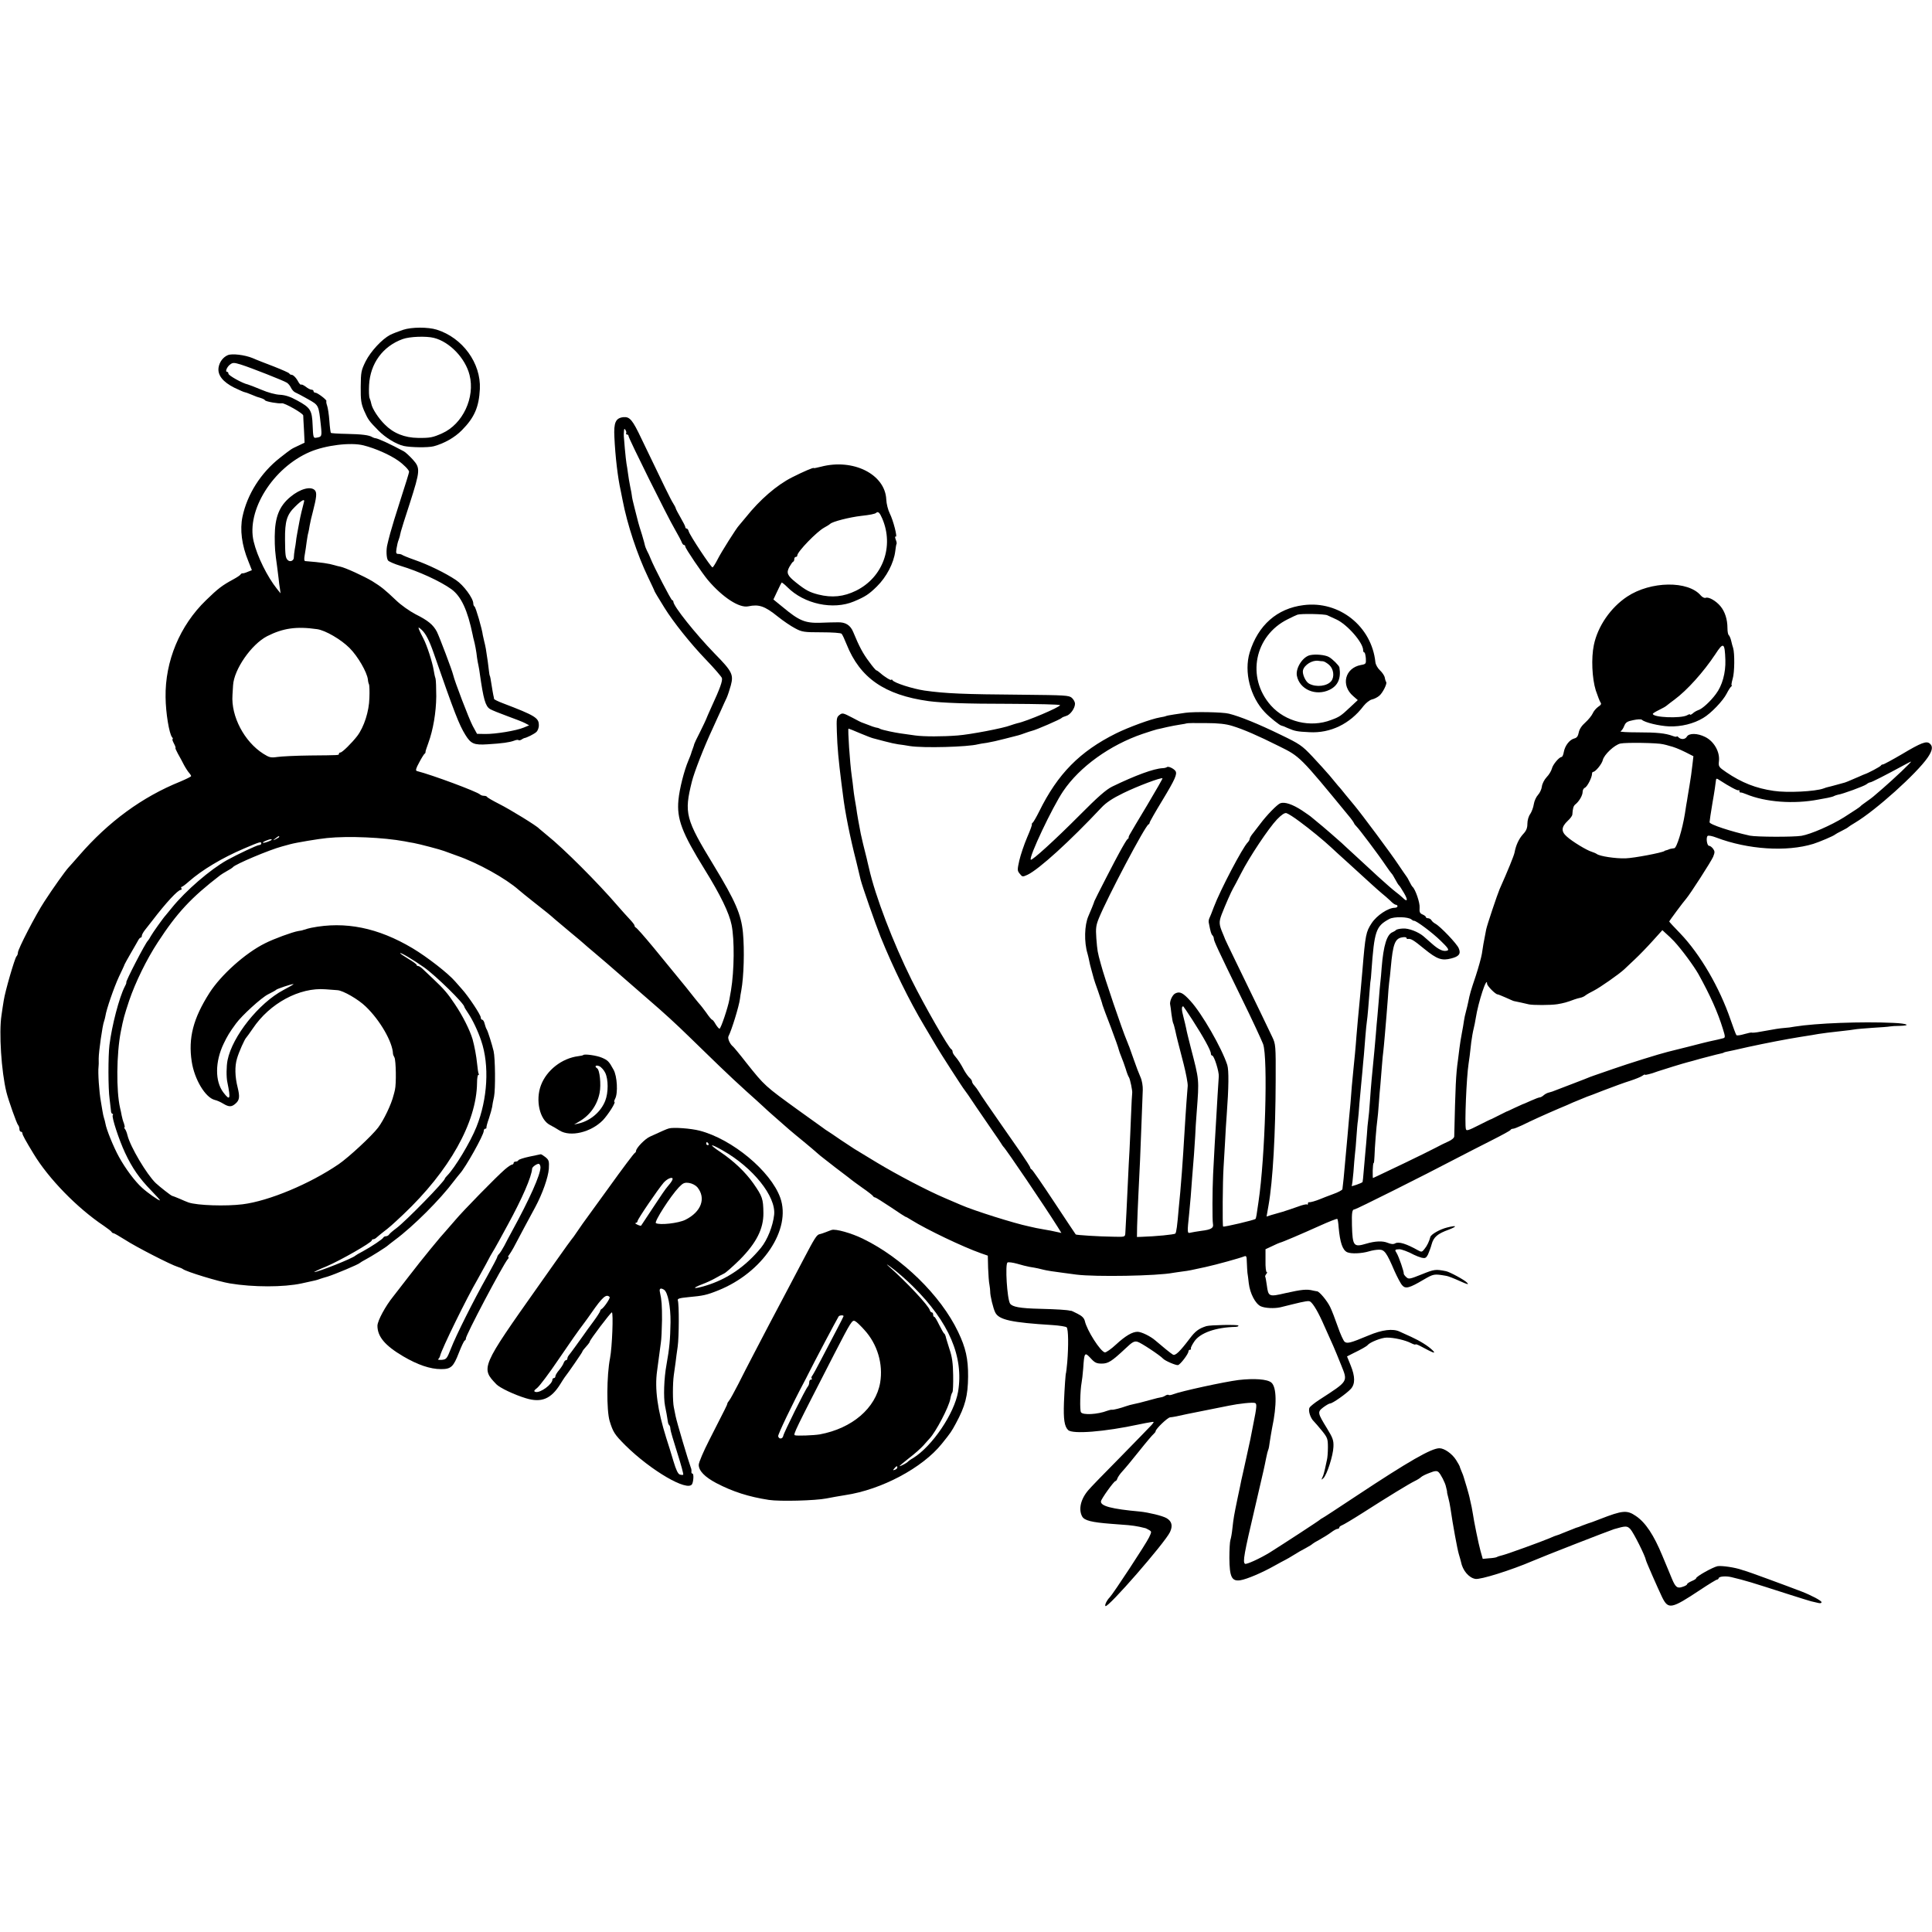 <?xml version="1.0" standalone="no"?>
<!DOCTYPE svg PUBLIC "-//W3C//DTD SVG 20010904//EN"
 "http://www.w3.org/TR/2001/REC-SVG-20010904/DTD/svg10.dtd">
<svg version="1.0" xmlns="http://www.w3.org/2000/svg"
 width="1294pt" height="1294pt" viewBox="0 0 1294 1294"
 preserveAspectRatio="xMidYMid meet">
<g transform="translate(0,1294) scale(0.1,-0.1)"
fill="#000000" stroke="none">
<path d="M2700 10731 c-30 -10 -69 -25 -87 -34 -55 -29 -130 -110 -164 -177
-30 -61 -32 -72 -33 -170 -1 -89 3 -113 22 -159 28 -63 32 -69 97 -135 46 -47
118 -91 169 -103 46 -10 163 -12 201 -2 70 19 140 58 189 108 84 85 114 155
120 276 8 173 -116 343 -289 397 -58 18 -167 18 -225 -1z m206 -54 c105 -26
211 -136 239 -249 38 -150 -45 -328 -183 -390 -63 -28 -80 -32 -162 -31 -90 1
-165 31 -223 90 -42 41 -84 106 -90 138 -2 11 -7 28 -11 37 -5 10 -6 50 -4 90
8 144 92 259 225 307 46 17 157 21 209 8z"/>
<path d="M1525 10561 c-32 -14 -55 -46 -61 -82 -8 -51 28 -97 106 -136 36 -17
67 -31 70 -30 3 0 23 -7 44 -16 22 -10 50 -20 63 -23 13 -4 26 -10 28 -15 6
-9 92 -24 113 -20 18 3 142 -67 143 -82 0 -7 2 -50 5 -97 l4 -85 -42 -20 c-49
-23 -42 -18 -124 -82 -127 -100 -218 -243 -250 -394 -18 -86 -5 -190 39 -297
l24 -61 -28 -11 c-15 -7 -31 -11 -35 -10 -4 1 -10 -3 -13 -8 -3 -5 -24 -19
-46 -31 -76 -41 -104 -62 -185 -141 -176 -170 -275 -409 -271 -650 1 -105 24
-243 43 -267 6 -7 8 -13 4 -13 -4 0 0 -13 9 -30 9 -16 13 -30 10 -30 -2 0 5
-17 16 -37 12 -21 31 -56 42 -78 12 -22 28 -46 35 -53 6 -7 12 -16 12 -20 0
-4 -33 -20 -73 -37 -255 -103 -480 -268 -677 -495 -30 -35 -62 -70 -70 -79
-21 -22 -106 -141 -164 -231 -56 -85 -176 -317 -176 -340 0 -9 -4 -20 -10 -26
-11 -11 -76 -234 -85 -295 -4 -24 -11 -69 -15 -99 -18 -114 -1 -377 33 -515
13 -53 69 -211 78 -220 5 -5 9 -17 9 -27 0 -10 5 -18 10 -18 6 0 10 -5 10 -11
0 -10 22 -50 75 -137 101 -167 292 -363 470 -482 28 -19 51 -37 53 -42 2 -4 8
-8 13 -8 4 0 39 -20 77 -44 70 -46 308 -168 352 -181 14 -4 30 -11 35 -15 24
-18 240 -84 315 -96 155 -26 360 -26 480 0 102 22 101 22 120 29 8 3 33 11 55
17 48 15 208 82 215 91 3 3 21 14 40 24 33 17 140 84 150 95 3 3 23 18 45 35
123 91 304 272 395 394 14 18 32 41 40 50 38 41 160 259 160 286 0 8 4 15 10
15 5 0 9 3 8 8 -1 4 6 32 17 62 10 30 19 64 21 75 1 11 7 43 13 70 10 50 8
259 -3 305 -11 46 -39 135 -46 145 -4 6 -10 22 -14 38 -3 15 -11 27 -16 27 -6
0 -10 7 -10 15 0 18 -84 144 -127 191 -15 17 -35 40 -44 50 -45 53 -187 164
-286 223 -232 138 -451 182 -678 137 -11 -3 -22 -5 -25 -6 -3 -1 -9 -3 -15 -5
-5 -1 -12 -3 -15 -4 -3 -2 -18 -5 -33 -7 -40 -7 -163 -52 -222 -82 -133 -66
-295 -212 -372 -332 -109 -171 -143 -302 -119 -460 18 -119 91 -241 154 -257
15 -3 41 -15 57 -25 38 -23 56 -23 82 0 27 23 30 45 15 107 -19 74 -20 144 -5
194 13 46 52 132 62 141 3 3 23 30 44 61 113 169 313 277 487 263 36 -3 72 -5
80 -6 37 -2 140 -61 190 -110 96 -92 179 -237 182 -315 0 -5 4 -16 10 -26 10
-20 13 -177 3 -217 -3 -14 -7 -29 -9 -35 -15 -62 -66 -168 -104 -218 -44 -57
-195 -197 -263 -244 -193 -132 -468 -247 -644 -269 -112 -14 -302 -8 -362 12
-10 3 -37 15 -60 25 -24 10 -46 19 -49 19 -7 0 -84 61 -111 86 -61 59 -170
243 -189 319 -4 17 -11 36 -17 43 -5 6 -7 12 -3 12 3 0 1 11 -4 26 -6 14 -12
37 -15 52 -3 15 -7 38 -11 52 -26 113 -24 362 5 510 18 91 23 107 56 208 42
123 116 275 192 391 129 198 223 299 418 449 6 5 26 17 45 28 19 10 37 22 40
26 14 19 246 117 330 139 25 7 50 14 55 15 36 10 191 36 245 41 144 15 379 4
520 -22 19 -4 46 -9 60 -11 39 -7 183 -45 205 -54 11 -4 49 -18 85 -31 142
-49 328 -153 415 -230 11 -10 56 -46 100 -81 77 -60 115 -91 139 -113 6 -5 52
-44 101 -85 50 -41 92 -77 95 -80 3 -3 34 -30 70 -60 66 -56 114 -97 134 -115
11 -10 137 -120 186 -162 14 -12 34 -30 46 -40 98 -84 184 -163 271 -248 57
-55 103 -100 103 -100 0 0 44 -43 98 -95 54 -52 136 -129 182 -170 46 -41 98
-88 116 -105 28 -27 61 -55 169 -150 17 -14 61 -52 100 -83 38 -31 76 -64 85
-72 9 -9 34 -29 55 -45 22 -17 42 -32 45 -35 3 -3 32 -25 65 -50 33 -25 62
-47 65 -50 3 -3 37 -28 75 -55 39 -27 72 -53 73 -57 2 -4 8 -8 13 -8 4 0 52
-30 106 -66 54 -37 98 -65 98 -64 0 2 18 -8 40 -22 103 -64 343 -179 465 -222
l46 -16 2 -83 c2 -45 5 -95 9 -112 3 -16 5 -37 5 -45 -1 -26 20 -114 34 -141
25 -49 107 -67 384 -84 46 -3 89 -10 94 -15 12 -12 13 -126 4 -235 -4 -38 -7
-70 -8 -70 -3 0 -10 -101 -14 -199 -4 -112 3 -160 28 -184 29 -29 244 -12 476
38 25 5 58 12 74 14 28 5 28 5 10 -17 -11 -12 -105 -109 -211 -217 -106 -107
-202 -206 -213 -220 -52 -60 -68 -129 -42 -177 15 -27 63 -39 192 -49 41 -3
94 -7 117 -9 23 -2 57 -7 75 -11 18 -4 35 -8 38 -9 3 0 14 -6 25 -12 19 -11
19 -12 1 -50 -19 -41 -241 -379 -263 -401 -19 -19 -36 -53 -29 -59 15 -16 396
421 432 495 20 42 13 73 -23 94 -28 16 -120 38 -178 44 -189 17 -266 37 -261
69 3 18 87 135 97 135 4 0 10 8 13 18 3 9 18 31 33 47 16 17 66 77 112 135 46
58 90 110 98 116 7 6 13 14 13 18 0 15 80 92 97 93 21 2 52 8 113 22 25 5 59
12 75 15 37 7 72 14 105 21 14 3 36 7 50 10 14 3 36 7 50 10 67 14 161 24 176
18 13 -5 12 -25 -12 -143 -18 -96 -18 -94 -49 -235 -15 -66 -28 -129 -31 -139
-2 -11 -13 -65 -25 -120 -24 -116 -27 -132 -35 -205 -3 -30 -9 -63 -13 -75 -4
-11 -7 -66 -7 -121 1 -128 16 -158 74 -149 43 7 145 50 228 97 32 18 66 36 74
40 8 4 33 18 55 32 22 14 58 35 80 46 22 12 42 24 45 28 3 3 25 17 50 30 25
14 59 35 76 48 17 13 36 23 42 23 7 0 12 4 12 9 0 5 8 11 18 15 9 3 73 41 142
85 167 107 308 193 345 211 17 8 36 20 42 26 7 7 33 20 58 29 35 14 48 15 59
6 15 -13 46 -73 51 -100 2 -9 4 -18 5 -21 1 -3 2 -8 2 -11 -1 -4 3 -21 8 -39
5 -18 12 -52 15 -74 15 -105 46 -274 56 -306 6 -19 12 -42 14 -50 11 -58 52
-107 96 -115 33 -7 242 59 384 120 71 31 513 203 545 213 79 23 88 23 110 0
21 -23 100 -180 104 -208 2 -11 82 -193 109 -249 41 -82 61 -78 254 50 57 38
108 69 113 69 5 0 10 5 12 11 4 11 49 14 83 6 103 -25 119 -30 390 -117 72
-23 137 -43 145 -45 8 -2 27 -6 43 -10 17 -5 27 -3 27 4 0 10 -68 46 -135 72
-96 37 -368 137 -380 139 -3 0 -10 3 -17 5 -47 17 -138 30 -165 25 -34 -8
-143 -69 -143 -81 0 -4 -13 -12 -30 -19 -16 -7 -30 -16 -30 -20 0 -5 -13 -13
-30 -18 -36 -13 -48 -3 -72 54 -9 21 -37 91 -64 154 -57 138 -112 222 -177
266 -60 41 -88 39 -242 -21 -38 -15 -74 -28 -80 -29 -5 -2 -23 -8 -38 -14 -16
-7 -30 -12 -32 -12 -2 0 -16 -5 -32 -12 -15 -6 -30 -12 -33 -13 -3 -1 -18 -7
-35 -14 -16 -7 -34 -14 -40 -15 -5 -1 -26 -9 -45 -18 -59 -25 -283 -106 -315
-114 -16 -4 -34 -9 -40 -13 -5 -3 -29 -7 -52 -8 l-42 -4 -15 53 c-13 46 -45
204 -51 248 -1 8 -5 29 -8 45 -4 17 -9 41 -12 54 -2 13 -12 49 -21 80 -10 31
-18 61 -20 66 -1 6 -8 24 -15 40 -7 17 -13 32 -13 35 -1 3 -11 22 -24 42 -26
41 -78 78 -111 78 -54 0 -204 -86 -556 -319 -121 -80 -224 -148 -230 -150 -5
-2 -12 -7 -15 -10 -5 -6 -238 -158 -335 -219 -65 -40 -157 -82 -166 -76 -17
10 -7 65 68 384 62 266 60 258 73 323 5 27 12 52 14 56 3 4 8 30 11 57 4 27
11 67 15 89 33 154 31 275 -5 305 -27 23 -115 29 -220 17 -95 -12 -385 -75
-436 -95 -15 -6 -29 -8 -32 -5 -3 3 -12 1 -19 -3 -7 -5 -17 -9 -23 -11 -5 -1
-21 -4 -34 -7 -13 -3 -47 -12 -75 -20 -28 -8 -64 -17 -81 -20 -16 -3 -41 -10
-55 -15 -33 -12 -83 -25 -92 -23 -4 1 -18 -2 -32 -7 -64 -25 -164 -30 -176
-10 -9 13 -5 150 4 197 3 15 8 58 11 96 7 108 10 112 49 70 28 -31 40 -37 75
-37 44 0 67 15 160 102 45 43 58 50 80 44 21 -5 150 -90 171 -113 14 -15 87
-46 100 -43 16 4 70 75 70 92 0 6 5 11 11 11 5 0 8 3 5 8 -2 4 8 25 23 47 39
58 144 95 278 98 12 1 20 4 17 9 -5 7 -186 4 -214 -4 -50 -16 -74 -33 -112
-84 -66 -87 -96 -116 -112 -107 -14 8 -74 57 -118 95 -32 28 -93 58 -119 58
-35 0 -81 -27 -144 -85 -33 -31 -67 -54 -75 -53 -30 6 -120 147 -134 210 -5
20 -19 34 -49 49 -23 12 -43 21 -44 20 -2 0 -4 -1 -5 0 -22 6 -89 10 -203 13
-134 3 -185 13 -200 35 -20 33 -34 264 -17 275 6 4 35 0 64 -8 29 -9 67 -18
83 -21 45 -7 75 -14 93 -19 17 -5 82 -15 132 -21 14 -2 54 -7 90 -12 128 -16
540 -9 648 12 9 1 37 6 62 9 48 6 48 7 155 30 73 16 228 59 258 71 15 6 17 1
18 -41 1 -27 3 -58 4 -69 2 -11 6 -42 9 -70 8 -68 44 -137 80 -154 28 -13 90
-16 131 -7 11 3 47 12 81 20 89 22 110 25 120 18 21 -15 55 -73 94 -163 23
-52 50 -112 60 -134 10 -22 33 -79 52 -126 46 -115 52 -106 -145 -234 -31 -20
-61 -44 -66 -53 -11 -19 6 -71 29 -92 8 -8 33 -37 55 -64 36 -45 39 -53 39
-110 0 -33 -3 -72 -7 -86 -3 -14 -9 -41 -13 -60 -4 -19 -11 -44 -17 -55 -8
-18 -8 -19 7 -5 24 23 65 152 67 209 2 44 -4 60 -43 124 -64 104 -65 110 -25
141 19 14 39 26 46 26 16 0 111 67 139 98 29 33 29 82 -2 158 l-24 59 41 21
c54 26 91 47 97 55 15 19 93 50 127 50 48 1 126 -17 164 -37 16 -8 29 -12 29
-9 0 4 14 -1 30 -9 17 -9 43 -23 59 -31 38 -19 46 -19 26 1 -28 28 -82 62
-143 90 -31 14 -66 30 -77 35 -45 22 -118 13 -210 -26 -122 -51 -141 -55 -159
-42 -8 7 -29 52 -46 102 -17 49 -40 109 -51 131 -19 40 -71 103 -87 105 -4 0
-16 3 -27 5 -42 11 -78 7 -185 -17 -111 -26 -115 -24 -125 51 -4 30 -9 57 -11
59 -2 2 1 10 7 18 6 7 8 13 3 13 -5 0 -9 34 -8 76 l0 77 45 21 c24 12 48 22
52 23 13 2 144 58 266 113 62 28 115 49 118 46 3 -2 7 -28 9 -58 9 -99 26
-151 57 -165 27 -12 97 -9 147 6 19 6 49 11 67 11 36 0 50 -19 103 -143 19
-42 42 -86 52 -96 22 -25 48 -18 141 37 69 40 71 41 152 27 12 -1 52 -17 90
-34 55 -25 65 -27 51 -12 -16 18 -116 72 -141 77 -70 14 -78 13 -162 -21 -80
-32 -88 -34 -104 -19 -10 9 -17 19 -17 23 3 10 -33 115 -48 139 -14 21 -12 24
19 25 14 0 61 -17 97 -37 14 -7 37 -16 52 -20 23 -5 30 -2 42 21 7 16 19 47
25 70 13 47 39 70 114 97 60 23 55 31 -9 15 -50 -12 -109 -46 -114 -64 -7 -28
-22 -60 -39 -80 -16 -21 -20 -22 -42 -10 -80 45 -131 61 -155 47 -12 -7 -27
-5 -50 4 -33 14 -84 12 -144 -6 -84 -25 -91 -16 -95 123 -2 88 1 107 18 107
10 0 468 229 677 339 63 33 171 88 240 123 69 35 127 66 128 71 2 4 9 7 16 7
7 0 34 11 62 24 58 29 153 72 244 111 36 15 79 33 95 41 43 18 89 37 95 39 3
0 54 20 113 43 60 23 139 52 175 63 37 12 73 27 81 33 8 6 16 10 18 9 1 -2 4
-3 6 -2 1 0 10 2 19 4 10 2 37 10 60 19 38 13 175 55 203 62 6 1 45 12 87 24
43 11 88 23 100 26 39 9 53 12 53 14 0 1 7 3 15 5 8 1 76 16 150 33 120 26
254 52 348 67 68 11 98 15 122 20 24 4 78 11 170 21 25 2 56 7 70 9 14 3 69 7
122 11 54 3 106 7 115 9 10 2 39 4 66 4 80 2 52 16 -41 20 -212 10 -521 -2
-662 -25 -19 -4 -51 -8 -70 -9 -35 -3 -54 -6 -159 -25 -30 -6 -56 -8 -58 -6
-2 2 -25 -3 -50 -10 -26 -8 -50 -11 -53 -7 -4 5 -21 51 -39 103 -74 216 -203
438 -337 578 -41 42 -74 78 -74 80 0 4 95 132 113 152 27 31 167 249 181 281
12 30 12 37 0 54 -8 11 -20 20 -27 20 -14 0 -22 54 -10 66 5 5 31 0 59 -11
211 -80 470 -97 649 -42 39 12 138 54 145 62 3 3 23 14 45 25 22 11 42 22 45
26 3 3 23 16 45 29 139 83 412 329 486 436 32 47 37 75 14 94 -22 19 -57 6
-186 -71 -65 -38 -122 -69 -128 -69 -5 0 -11 -3 -13 -7 -2 -7 -90 -53 -108
-58 -3 -1 -18 -7 -35 -15 -78 -34 -98 -42 -109 -44 -6 -2 -29 -8 -51 -14 -22
-6 -44 -12 -50 -13 -5 -1 -20 -5 -32 -10 -54 -20 -242 -30 -333 -16 -119 17
-215 55 -318 125 -51 35 -53 38 -49 75 7 61 -33 132 -92 161 -51 26 -109 27
-123 2 -11 -19 -39 -21 -56 -4 -7 7 -12 9 -12 5 0 -3 -12 -2 -27 4 -48 18
-105 24 -235 24 -70 0 -121 3 -114 7 8 4 19 21 25 37 10 24 21 30 61 38 27 6
53 7 57 2 20 -18 115 -41 182 -44 81 -3 165 18 228 56 52 30 134 116 158 164
11 22 25 43 30 47 6 4 7 8 3 8 -3 0 0 20 7 44 13 41 14 171 3 206 -3 8 -9 30
-13 48 -4 18 -12 35 -16 38 -5 3 -9 24 -9 47 0 59 -17 111 -47 147 -30 36 -79
64 -99 56 -8 -3 -22 4 -32 15 -84 101 -336 98 -494 -7 -110 -73 -197 -198
-223 -325 -18 -87 -12 -222 13 -303 13 -38 27 -75 32 -81 7 -9 3 -17 -16 -29
-14 -10 -31 -30 -37 -45 -7 -15 -29 -42 -49 -60 -24 -21 -40 -45 -44 -67 -5
-25 -13 -36 -30 -40 -31 -8 -62 -47 -70 -90 -3 -19 -10 -34 -15 -34 -16 0 -59
-51 -65 -78 -4 -15 -19 -41 -35 -57 -16 -17 -30 -45 -32 -63 -2 -18 -14 -43
-26 -56 -12 -13 -25 -41 -28 -62 -3 -21 -14 -51 -24 -66 -11 -14 -19 -43 -19
-65 0 -29 -7 -47 -29 -70 -28 -31 -48 -74 -57 -123 -4 -21 -45 -122 -100 -245
-15 -35 -84 -240 -90 -270 -16 -81 -24 -126 -29 -164 -4 -24 -22 -90 -41 -148
-34 -101 -39 -118 -50 -173 -3 -14 -9 -42 -15 -63 -6 -21 -12 -50 -14 -65 -2
-15 -8 -52 -14 -82 -6 -30 -13 -75 -16 -100 -3 -25 -8 -61 -10 -80 -14 -98
-17 -172 -25 -511 0 -10 -17 -24 -37 -33 -21 -9 -61 -29 -89 -44 -28 -15 -120
-60 -205 -101 -205 -98 -212 -101 -214 -101 -1 0 -1 22 -1 50 1 27 3 50 6 50
3 0 5 21 6 48 1 50 13 201 19 242 2 14 7 63 10 110 3 47 8 101 10 120 2 19 6
75 10 124 4 49 8 96 10 105 1 9 6 57 10 106 4 50 9 108 11 130 2 22 6 73 9
114 2 41 7 91 9 110 3 20 8 65 11 101 14 157 28 195 77 202 15 3 28 1 28 -4 0
-4 3 -7 8 -7 21 4 38 -6 111 -66 86 -70 118 -81 182 -64 51 13 65 31 49 68
-12 30 -123 146 -156 164 -11 6 -23 16 -27 24 -4 7 -15 13 -22 13 -8 0 -15 3
-15 8 0 4 -10 12 -22 17 -19 8 -22 17 -20 46 3 32 -28 122 -47 139 -4 3 -13
19 -21 35 -8 17 -17 32 -20 35 -3 3 -27 39 -55 80 -49 74 -244 336 -294 396
-14 17 -40 49 -58 70 -17 21 -39 49 -50 60 -10 12 -36 43 -58 70 -22 26 -74
83 -115 127 -70 74 -84 84 -215 147 -148 72 -271 122 -344 140 -41 11 -235 14
-291 6 -14 -2 -47 -7 -75 -11 -27 -4 -53 -9 -56 -11 -3 -2 -21 -6 -40 -9 -59
-10 -211 -66 -294 -107 -243 -121 -391 -271 -515 -523 -19 -38 -39 -73 -45
-77 -5 -4 -7 -8 -4 -8 4 0 -10 -39 -31 -87 -21 -49 -44 -118 -53 -156 -14 -63
-14 -69 3 -89 17 -22 19 -22 52 -7 77 37 282 223 496 451 30 32 73 61 145 96
94 46 255 107 263 99 2 -1 -44 -81 -101 -177 -58 -96 -110 -184 -116 -195 -7
-11 -11 -22 -10 -24 2 -2 -1 -7 -6 -10 -4 -3 -14 -17 -21 -30 -8 -13 -23 -40
-34 -60 -22 -38 -166 -318 -168 -326 -1 -7 -29 -76 -40 -100 -27 -61 -30 -174
-6 -253 3 -9 7 -28 10 -42 2 -14 10 -45 17 -70 7 -25 13 -49 15 -55 1 -5 14
-44 29 -85 14 -41 28 -82 29 -90 2 -8 27 -76 56 -150 28 -74 52 -142 53 -150
2 -8 10 -31 18 -50 8 -19 21 -55 29 -80 7 -25 17 -50 21 -55 8 -11 25 -94 22
-106 -1 -3 -5 -73 -8 -155 -3 -82 -8 -185 -10 -229 -3 -44 -7 -132 -10 -195
-6 -139 -16 -326 -18 -360 -2 -25 -3 -25 -82 -23 -95 1 -246 11 -250 15 -2 2
-67 100 -145 218 -78 118 -146 217 -151 218 -5 2 -9 8 -9 12 0 5 -31 53 -68
107 -38 54 -93 134 -124 178 -30 44 -75 108 -99 143 -24 35 -49 72 -55 83 -6
10 -18 27 -27 37 -10 10 -17 23 -17 29 0 6 -7 16 -16 24 -8 7 -24 29 -35 48
-26 49 -41 71 -61 95 -10 11 -18 25 -18 32 0 7 -4 14 -8 16 -17 7 -181 293
-267 466 -123 248 -243 560 -285 748 -7 27 -13 56 -15 64 -16 60 -35 142 -40
166 -10 51 -26 138 -30 173 -3 19 -8 48 -11 65 -3 17 -7 47 -9 66 -2 19 -6 55
-10 80 -13 90 -28 320 -22 320 3 0 38 -14 77 -31 40 -17 80 -32 89 -34 9 -2
43 -11 76 -20 33 -9 74 -18 90 -20 17 -2 53 -7 80 -12 90 -14 387 -6 455 12 8
2 35 7 60 10 25 4 79 16 120 27 41 11 82 21 90 23 8 2 29 9 45 15 17 6 37 13
46 15 26 5 193 78 199 86 3 4 17 10 31 14 27 7 59 51 59 82 0 11 -9 28 -21 39
-19 17 -44 18 -332 21 -397 3 -514 8 -656 28 -79 12 -202 51 -213 69 -4 6 -8
8 -8 3 0 -8 -45 19 -74 45 -11 10 -23 18 -26 18 -4 0 -26 26 -49 58 -41 54
-67 103 -106 198 -19 47 -52 68 -105 66 -19 0 -72 -1 -117 -3 -101 -3 -141 14
-248 103 -11 9 -30 25 -43 35 l-22 18 26 55 c14 30 27 56 29 58 2 2 19 -11 38
-30 113 -114 307 -155 447 -96 76 32 100 48 153 100 65 64 113 157 123 235 3
26 7 49 9 51 2 2 0 15 -6 29 -5 14 -5 22 0 19 14 -9 -16 109 -40 156 -11 22
-22 64 -23 93 -8 169 -222 276 -438 219 -27 -7 -48 -11 -48 -9 0 6 -70 -24
-145 -62 -103 -52 -216 -150 -310 -268 -22 -27 -43 -52 -46 -55 -14 -13 -120
-180 -143 -227 -15 -29 -30 -53 -34 -53 -10 0 -153 216 -159 241 -3 11 -9 19
-14 19 -5 0 -9 4 -9 10 0 5 -14 33 -31 62 -17 29 -32 58 -33 63 -1 6 -9 21
-18 35 -15 23 -58 111 -211 430 -61 129 -79 150 -122 146 -52 -6 -65 -36 -60
-134 6 -130 23 -273 42 -357 2 -11 8 -40 13 -65 31 -162 98 -365 171 -517 23
-48 43 -90 43 -93 1 -3 9 -16 17 -30 9 -14 31 -50 49 -80 58 -94 175 -241 280
-350 55 -57 102 -112 105 -121 6 -18 -13 -71 -69 -192 -19 -42 -36 -81 -37
-85 -1 -4 -19 -41 -40 -84 -22 -42 -39 -79 -39 -81 0 -3 -5 -18 -11 -34 -6
-15 -10 -29 -10 -30 0 -2 -8 -22 -18 -46 -29 -68 -60 -190 -67 -265 -12 -127
23 -219 176 -466 106 -171 164 -291 180 -371 20 -99 18 -305 -4 -438 -3 -17
-8 -45 -11 -62 -9 -52 -57 -195 -66 -195 -4 0 -16 14 -26 30 -9 17 -20 30 -23
30 -4 0 -22 21 -40 48 -19 26 -37 49 -40 52 -5 4 -53 64 -97 120 -18 22 -169
207 -217 265 -69 83 -111 130 -118 133 -5 2 -8 8 -8 13 0 5 -15 24 -32 42 -18
19 -54 59 -80 89 -133 155 -364 386 -473 473 -27 22 -52 43 -55 46 -12 16
-194 128 -266 164 -43 22 -80 43 -82 48 -2 4 -11 7 -21 7 -9 0 -21 4 -26 9
-20 19 -320 131 -423 157 -10 3 -6 18 15 56 15 29 32 56 36 59 5 3 8 9 7 13
-1 3 8 30 19 60 32 87 52 205 53 312 0 55 -2 109 -5 120 -4 10 -9 35 -12 54
-9 56 -45 167 -69 213 -12 23 -26 51 -30 62 -6 17 -3 16 20 -5 26 -25 49 -69
78 -152 141 -406 171 -482 213 -550 37 -60 58 -69 149 -63 100 6 146 13 177
24 14 6 27 7 30 4 3 -3 12 -1 19 3 7 5 15 9 18 10 19 3 68 28 82 41 10 9 18
30 17 47 0 48 -26 64 -241 146 -32 12 -58 25 -59 29 0 3 -2 15 -5 26 -2 11 -7
37 -10 58 -7 48 -12 72 -14 72 -1 0 -3 14 -5 30 -3 29 -11 90 -21 150 -3 17
-8 39 -11 50 -3 11 -7 29 -9 40 -5 42 -48 190 -56 193 -4 2 -8 11 -8 20 0 35
-66 124 -116 157 -72 48 -185 103 -277 135 -43 15 -81 31 -84 34 -4 3 -15 6
-25 6 -15 0 -17 6 -12 37 3 20 9 46 14 57 4 12 8 24 9 29 0 4 1 8 2 10 0 1 2
9 4 17 2 8 28 94 60 190 70 219 71 235 20 292 -22 24 -49 49 -60 55 -89 48
-171 86 -190 88 -5 0 -15 4 -21 7 -21 14 -71 20 -171 22 -57 1 -104 4 -107 7
-2 2 -7 38 -10 81 -3 42 -10 87 -15 101 -5 14 -7 27 -5 30 7 6 -59 57 -74 57
-7 0 -12 5 -12 10 0 6 -6 10 -14 10 -7 0 -25 9 -38 20 -14 10 -28 17 -31 14
-3 -3 -11 5 -18 17 -15 29 -35 49 -47 49 -6 0 -12 4 -14 8 -1 5 -48 25 -103
47 -55 21 -120 46 -144 57 -52 21 -138 32 -166 19z m95 -65 c60 -19 279 -105
301 -119 10 -6 22 -21 28 -34 6 -13 19 -27 28 -31 10 -4 48 -24 85 -45 74 -42
72 -38 87 -176 8 -75 7 -77 -33 -83 -17 -3 -19 6 -22 82 -4 103 -14 119 -104
168 -45 25 -79 36 -115 38 -29 1 -81 15 -125 34 -41 17 -82 33 -90 35 -35 7
-130 60 -130 72 0 7 -4 13 -10 13 -13 0 0 32 19 47 20 16 27 16 81 -1z m2574
-458 c-3 -4 0 -8 5 -8 6 0 11 -5 11 -11 0 -15 260 -539 310 -624 22 -38 43
-78 46 -87 4 -10 10 -18 15 -18 5 0 9 -5 9 -11 0 -12 114 -180 152 -225 99
-116 210 -188 270 -175 71 15 110 2 198 -69 36 -29 88 -64 115 -78 46 -25 60
-27 177 -27 72 0 131 -4 135 -10 5 -5 20 -37 33 -70 90 -226 255 -340 550
-381 94 -12 249 -18 542 -18 186 -1 338 -4 338 -9 0 -13 -225 -109 -286 -121
-11 -3 -31 -9 -45 -14 -47 -19 -273 -62 -355 -68 -101 -8 -226 -8 -284 0 -102
14 -117 16 -170 27 -30 6 -59 14 -65 17 -5 4 -18 8 -28 9 -10 2 -33 10 -52 18
-20 8 -38 14 -40 15 -3 0 -33 15 -68 34 -60 31 -65 33 -85 17 -19 -15 -20 -24
-17 -113 3 -103 12 -195 30 -338 3 -25 8 -63 11 -85 13 -110 47 -282 89 -445
5 -22 25 -103 29 -121 11 -45 99 -296 134 -384 83 -205 192 -428 292 -595 34
-58 70 -118 80 -135 22 -39 183 -289 190 -295 3 -3 39 -54 79 -115 41 -60 93
-136 115 -168 23 -33 46 -66 51 -75 6 -10 12 -19 15 -22 18 -16 278 -401 363
-536 l26 -42 -37 8 c-20 5 -53 11 -72 14 -19 3 -46 8 -60 11 -14 3 -36 8 -49
11 -97 20 -370 106 -456 144 -22 9 -69 30 -105 45 -116 49 -322 157 -458 239
-74 45 -141 86 -150 91 -9 6 -50 33 -91 60 -40 28 -81 55 -89 60 -9 6 -21 13
-26 18 -6 4 -81 58 -166 119 -228 165 -228 165 -350 318 -45 58 -86 107 -90
110 -21 16 -38 55 -31 69 21 40 71 202 77 251 2 14 5 39 9 56 17 94 22 270 11
388 -12 122 -50 210 -195 449 -190 312 -200 349 -147 562 16 64 81 231 139
355 19 41 44 98 57 125 12 28 29 64 37 81 8 18 20 55 28 84 19 72 9 93 -110
214 -127 131 -275 316 -275 346 0 5 -4 10 -8 10 -7 0 -123 224 -145 280 -5 14
-16 37 -24 52 -7 15 -13 30 -13 33 0 3 -9 36 -20 73 -12 37 -23 74 -25 82 -2
8 -12 49 -23 90 -11 41 -20 82 -20 90 -1 8 -5 35 -11 60 -5 25 -12 65 -15 90
-3 25 -8 54 -10 65 -2 11 -7 56 -11 100 -8 97 -8 85 -6 115 1 19 3 22 10 10 6
-8 7 -18 5 -22z m-1759 -81 c79 -20 174 -62 230 -101 38 -26 75 -64 75 -76 0
-5 -25 -87 -56 -182 -31 -95 -62 -198 -70 -228 -8 -30 -17 -64 -19 -75 -10
-37 -7 -95 4 -109 7 -8 44 -24 84 -36 123 -37 266 -103 340 -156 66 -48 109
-141 143 -307 2 -10 5 -26 8 -35 6 -21 17 -76 21 -117 2 -16 7 -41 10 -55 3
-14 7 -38 9 -55 24 -168 37 -215 68 -234 11 -7 63 -28 115 -47 52 -19 107 -40
121 -48 l26 -14 -36 -15 c-50 -21 -190 -44 -258 -43 l-55 1 -29 53 c-25 47
-122 301 -131 342 -6 28 -92 255 -109 289 -25 47 -59 75 -143 117 -40 21 -97
61 -130 93 -77 73 -98 90 -159 128 -55 33 -183 92 -216 98 -11 2 -27 6 -36 9
-40 12 -87 19 -198 28 -7 1 -8 15 -3 42 4 23 10 62 13 88 4 26 8 53 11 60 2 7
6 29 9 48 3 19 13 62 22 95 24 93 27 124 14 140 -26 31 -99 12 -165 -43 -75
-62 -104 -136 -105 -265 0 -77 2 -104 16 -202 3 -22 7 -58 10 -80 2 -22 6 -53
9 -69 l4 -30 -24 30 c-64 80 -132 216 -156 317 -50 208 129 494 376 600 105
45 274 66 360 44z m-399 -379 c-7 -25 -26 -103 -30 -128 -3 -14 -9 -47 -14
-75 -5 -27 -10 -57 -10 -65 -1 -8 -4 -31 -8 -50 -3 -19 -6 -43 -6 -53 1 -22
-25 -34 -41 -18 -15 15 -17 32 -18 137 -1 123 12 167 67 220 44 44 67 56 60
32z m3873 -111 c80 -186 5 -394 -175 -483 -83 -41 -162 -49 -253 -26 -58 15
-84 28 -149 80 -59 47 -67 65 -45 105 10 17 21 34 26 35 4 2 7 10 7 18 0 8 5
14 10 14 6 0 10 4 10 10 0 24 130 159 180 186 19 10 37 22 40 25 13 15 130 45
210 54 56 6 91 13 98 20 13 12 24 2 41 -38z m-3785 -741 c56 -8 160 -69 217
-126 56 -56 117 -162 123 -211 1 -14 5 -29 8 -34 2 -6 4 -46 2 -90 -2 -90 -36
-194 -81 -254 -37 -48 -101 -111 -113 -111 -5 0 -10 -4 -10 -8 0 -11 8 -10
-195 -12 -93 -1 -192 -6 -218 -10 -43 -6 -53 -4 -94 22 -127 81 -216 250 -206
393 2 28 4 57 4 65 6 106 122 274 228 329 107 54 196 67 335 47z m9432 -206
c3 -86 -21 -173 -64 -229 -36 -49 -92 -100 -117 -107 -11 -4 -28 -13 -37 -22
-10 -8 -18 -12 -18 -8 0 4 -10 2 -21 -5 -42 -22 -229 -15 -229 10 0 3 19 15
42 26 23 11 46 24 52 30 6 5 29 23 51 39 85 63 194 184 273 303 55 85 64 80
68 -37z m-3303 -442 c73 -22 170 -64 314 -136 140 -69 140 -69 466 -466 18
-21 34 -44 36 -50 2 -6 10 -15 16 -21 14 -12 149 -191 195 -260 18 -27 37 -52
40 -55 4 -3 15 -21 25 -40 10 -19 21 -37 25 -40 4 -3 19 -26 34 -52 28 -48 23
-63 -10 -30 -9 9 -31 27 -47 39 -16 12 -68 57 -115 100 -46 43 -116 107 -155
143 -39 36 -81 74 -92 85 -23 21 -125 110 -164 141 -13 10 -28 24 -35 29 -6 6
-36 27 -66 47 -63 41 -116 59 -145 48 -21 -8 -92 -81 -135 -139 -14 -18 -35
-46 -47 -61 -13 -15 -23 -33 -23 -38 0 -6 -6 -17 -13 -24 -35 -35 -184 -319
-227 -433 -12 -33 -26 -67 -30 -75 -4 -8 -6 -22 -4 -30 12 -62 16 -76 25 -85
5 -5 9 -15 9 -22 0 -15 25 -69 188 -403 69 -140 132 -277 142 -303 33 -92 14
-756 -31 -1057 -5 -36 -11 -75 -13 -88 -2 -12 -5 -24 -7 -26 -8 -8 -212 -56
-217 -51 -5 5 -3 305 3 395 2 30 6 107 10 170 3 63 8 144 11 180 14 188 15
301 4 337 -36 112 -171 347 -247 429 -49 54 -70 65 -100 51 -21 -9 -42 -56
-35 -79 1 -4 5 -31 8 -60 4 -29 9 -57 12 -62 3 -5 9 -28 14 -50 10 -47 16 -69
56 -224 16 -63 28 -128 27 -145 -2 -18 -5 -70 -9 -117 -3 -47 -9 -130 -12
-185 -3 -55 -8 -120 -9 -145 -2 -25 -6 -83 -9 -130 -4 -47 -9 -107 -11 -135
-3 -27 -7 -75 -10 -105 -10 -120 -16 -165 -23 -172 -7 -7 -132 -19 -227 -22
l-30 -1 1 70 c1 39 5 138 9 220 10 202 12 240 20 460 4 105 8 210 9 235 1 25
-5 63 -15 85 -10 22 -30 74 -44 115 -15 41 -29 82 -32 90 -4 8 -7 17 -8 20 -1
3 -5 12 -8 20 -30 70 -150 422 -173 510 -24 86 -24 90 -31 175 -5 69 -2 88 17
135 57 140 310 619 332 628 4 2 8 7 8 12 0 5 38 72 85 149 86 142 101 177 88
197 -12 17 -49 34 -57 26 -4 -3 -17 -7 -29 -7 -60 -3 -182 -48 -337 -123 -41
-20 -96 -68 -220 -193 -161 -162 -318 -305 -326 -297 -15 15 145 353 217 459
110 163 313 309 533 384 44 15 87 28 95 30 9 2 39 8 66 15 28 6 68 14 90 17
22 3 41 7 43 8 2 2 58 3 125 2 88 0 138 -6 180 -19z m2887 -123 c14 -3 30 -7
35 -9 37 -9 67 -21 114 -44 l53 -27 -7 -60 c-8 -65 -8 -68 -19 -135 -4 -25 -9
-57 -12 -72 -2 -16 -7 -43 -10 -60 -3 -18 -7 -44 -9 -58 -17 -106 -55 -230
-71 -231 -16 -2 -32 -5 -39 -9 -3 -1 -9 -4 -15 -5 -5 -1 -11 -3 -12 -5 -15
-11 -202 -47 -261 -49 -66 -2 -172 14 -192 29 -5 4 -21 11 -34 15 -34 10 -131
69 -167 102 -39 34 -37 64 6 105 17 15 30 34 31 41 3 43 7 59 21 70 25 20 48
60 48 83 0 12 7 25 15 28 16 6 48 69 48 94 0 6 3 12 7 12 16 0 59 53 65 79 8
36 78 102 118 111 37 8 250 5 287 -5z m1594 -183 c-39 -37 -94 -87 -123 -112
-29 -25 -58 -50 -64 -55 -7 -6 -28 -22 -47 -35 -19 -13 -37 -27 -40 -31 -4 -5
-33 -24 -111 -74 -85 -53 -220 -112 -283 -123 -54 -9 -302 -8 -346 1 -127 28
-270 75 -270 90 0 7 9 66 20 132 12 66 21 130 22 142 2 21 4 22 26 7 63 -41
121 -72 126 -67 3 4 6 1 6 -5 0 -7 3 -11 8 -10 4 1 21 -4 37 -11 130 -54 320
-68 485 -36 14 3 41 8 60 11 19 4 40 9 45 13 6 3 16 6 24 8 31 4 177 58 192
70 8 7 20 13 25 13 9 0 110 52 224 114 25 14 47 25 50 25 3 1 -27 -30 -66 -67z
m-4029 -335 c67 -49 163 -128 210 -172 11 -11 63 -58 115 -105 51 -47 118
-107 148 -135 30 -27 65 -59 79 -70 14 -11 38 -32 54 -47 15 -16 32 -28 38
-28 6 0 11 -4 11 -10 0 -5 -8 -10 -18 -10 -44 0 -121 -51 -155 -103 -38 -58
-42 -75 -62 -317 -8 -95 -15 -169 -20 -220 -5 -51 -16 -168 -20 -220 -4 -61
-16 -184 -20 -220 -2 -19 -7 -71 -11 -115 -3 -44 -7 -96 -9 -115 -4 -38 -14
-148 -20 -220 -4 -43 -8 -88 -21 -230 -3 -36 -7 -76 -9 -90 -2 -14 -3 -30 -4
-35 -1 -6 -29 -21 -63 -33 -35 -13 -72 -27 -83 -32 -31 -13 -69 -24 -77 -22
-5 1 -8 -3 -8 -10 0 -6 -3 -9 -6 -5 -3 3 -31 -3 -62 -15 -30 -11 -76 -26 -101
-34 -25 -7 -60 -17 -77 -22 l-31 -10 13 74 c29 163 47 482 48 839 1 232 0 242
-23 290 -22 47 -102 213 -249 515 -36 74 -66 137 -67 140 -1 3 -7 19 -14 35
-27 63 -28 79 -9 130 24 62 65 155 77 175 5 8 29 53 53 100 56 110 184 302
241 362 31 32 51 45 63 42 11 -3 51 -28 89 -57z m-6835 -102 c0 -2 -10 -9 -22
-15 -22 -11 -22 -10 -4 4 21 17 26 19 26 11z m-50 -19 c0 -2 -13 -9 -30 -15
-35 -12 -41 -5 -7 9 25 10 37 12 37 6z m-70 -26 c0 -5 -7 -10 -15 -10 -12 0
-143 -61 -215 -101 -111 -62 -276 -204 -369 -319 -20 -25 -38 -47 -41 -50 -14
-14 -88 -118 -100 -140 -7 -14 -16 -27 -19 -30 -16 -13 -154 -280 -145 -280 2
0 -2 -13 -11 -29 -37 -73 -86 -260 -102 -391 -9 -73 -9 -291 1 -360 4 -30 8
-65 9 -77 0 -13 5 -23 10 -23 4 0 6 -4 2 -9 -8 -13 41 -163 82 -251 48 -103
97 -173 174 -252 37 -38 64 -68 60 -68 -10 0 -83 51 -120 85 -47 42 -111 128
-154 206 -36 65 -85 185 -91 224 -2 11 -6 27 -9 35 -3 8 -8 31 -11 50 -3 19
-8 46 -10 60 -12 64 -21 200 -16 235 1 6 2 30 1 55 0 45 25 222 36 250 3 8 7
24 9 35 6 43 57 191 91 264 20 42 37 78 37 81 1 3 19 36 41 74 22 37 44 77 50
87 5 10 13 19 17 19 5 0 8 6 8 13 0 6 9 23 20 37 11 14 34 43 51 65 90 118
171 205 190 205 5 0 7 5 4 10 -3 6 -3 10 2 10 4 0 26 16 48 36 88 77 220 157
370 221 108 46 115 48 115 33z m7703 -508 c7 -6 14 -10 17 -9 13 3 123 -79
178 -133 47 -45 59 -62 47 -66 -26 -10 -58 4 -105 46 -25 22 -50 44 -57 50
-35 29 -99 54 -137 51 -22 -1 -43 -6 -46 -10 -3 -4 -13 -10 -22 -14 -39 -14
-62 -89 -74 -237 -2 -36 -7 -81 -9 -100 -2 -19 -7 -71 -10 -115 -4 -44 -8 -97
-10 -117 -2 -20 -7 -72 -10 -115 -4 -43 -8 -94 -10 -113 -17 -172 -22 -225
-30 -340 -3 -47 -8 -101 -11 -120 -3 -19 -7 -64 -9 -100 -3 -36 -7 -87 -10
-115 -2 -27 -7 -84 -11 -125 -3 -41 -7 -76 -8 -77 -7 -8 -77 -32 -73 -26 3 4
8 46 12 93 3 47 8 101 10 120 3 19 7 71 10 115 3 44 7 94 10 110 2 17 7 68 10
115 4 47 9 101 11 120 2 19 6 62 9 95 3 33 7 83 10 110 2 28 7 84 10 125 3 41
8 86 10 100 4 24 12 119 20 225 2 28 4 50 5 50 1 0 3 25 5 55 20 278 30 306
120 355 32 17 126 15 148 -3z m1760 -147 c50 -54 130 -162 163 -220 79 -143
128 -252 163 -365 17 -54 17 -60 2 -64 -13 -4 -54 -13 -96 -22 -5 -1 -66 -16
-135 -34 -69 -17 -132 -33 -140 -35 -57 -14 -265 -79 -365 -114 -66 -23 -124
-43 -130 -45 -5 -2 -17 -6 -25 -9 -8 -4 -58 -23 -110 -43 -52 -20 -106 -41
-120 -46 -14 -6 -34 -13 -44 -15 -11 -2 -27 -10 -36 -18 -9 -8 -21 -15 -27
-15 -6 0 -32 -10 -59 -22 -27 -12 -51 -23 -54 -23 -3 -1 -27 -12 -55 -25 -27
-13 -52 -25 -55 -25 -3 -1 -25 -12 -50 -25 -25 -13 -47 -24 -50 -25 -3 0 -42
-19 -87 -42 -69 -35 -82 -39 -85 -25 -9 34 4 348 18 437 5 33 9 61 18 145 4
30 11 71 16 90 5 19 11 51 14 70 17 109 76 288 76 231 0 -14 56 -71 70 -71 4
0 29 -10 56 -22 27 -12 51 -23 54 -23 8 -1 84 -18 100 -22 27 -6 145 -6 190 1
42 7 65 13 115 32 11 4 29 9 39 11 11 2 27 9 35 16 9 7 34 21 56 32 40 20 170
111 204 143 9 9 42 40 72 68 30 28 83 83 118 122 l65 72 25 -23 c14 -12 38
-35 54 -52z m-8373 -174 c78 -55 270 -243 270 -265 0 -3 12 -22 26 -43 29 -43
65 -118 87 -184 56 -164 43 -390 -32 -577 -40 -101 -145 -275 -196 -326 -8 -8
-15 -17 -15 -19 0 -18 -263 -287 -325 -333 -22 -16 -44 -35 -48 -41 -4 -7 -14
-13 -22 -13 -7 0 -15 -4 -17 -8 -4 -11 -81 -62 -138 -93 -25 -13 -47 -26 -50
-29 -18 -18 -250 -110 -275 -110 -5 0 31 18 81 38 92 39 304 160 304 174 0 5
5 8 11 8 6 0 16 6 23 13 7 6 27 23 45 37 35 26 61 49 131 115 310 293 492 618
495 882 0 29 4 53 8 53 5 0 6 4 3 8 -3 4 -7 33 -10 63 -6 60 -18 121 -31 169
-18 60 -66 157 -119 235 -47 71 -73 101 -145 169 -30 28 -63 59 -73 69 -10 9
-22 17 -28 17 -5 0 -10 3 -10 8 0 4 -25 22 -55 40 -30 18 -55 35 -55 38 0 8
89 -45 160 -95z m-942 -152 c-164 -87 -342 -310 -374 -470 -8 -40 -9 -114 -1
-149 23 -112 18 -126 -27 -67 -57 75 -56 206 2 327 24 50 40 77 82 134 40 55
171 174 215 196 28 14 52 27 55 31 6 6 100 38 115 38 6 0 -25 -18 -67 -40z
m6089 -201 c73 -113 123 -204 123 -224 0 -8 4 -14 9 -14 13 0 47 -110 44 -140
-1 -14 -5 -70 -8 -125 -3 -55 -7 -125 -9 -155 -4 -63 -17 -286 -21 -375 -5
-105 -6 -309 -1 -332 6 -28 -12 -39 -79 -47 -27 -4 -59 -9 -71 -12 -23 -6 -23
-3 -9 131 3 33 8 83 10 110 2 28 6 82 9 120 11 125 17 219 21 285 1 36 6 108
10 160 17 226 18 211 -40 435 -14 55 -28 111 -30 125 -3 14 -11 50 -19 80 -13
48 -13 70 -1 70 1 0 30 -42 62 -92z"/>
<path d="M8731 8887 c-178 -22 -305 -135 -361 -317 -39 -130 3 -297 102 -401
31 -33 101 -89 111 -89 3 0 22 -7 43 -17 47 -20 61 -23 144 -27 140 -8 272 55
363 176 16 20 40 39 55 43 15 3 37 14 50 25 23 19 55 83 46 92 -2 3 -7 16 -9
29 -2 13 -17 35 -32 49 -16 15 -29 38 -31 55 -25 240 -242 413 -481 382z m159
-68 c8 -4 36 -17 61 -28 73 -34 179 -155 179 -206 0 -8 3 -15 8 -15 4 0 8 -18
10 -39 2 -37 1 -39 -33 -45 -107 -20 -136 -136 -52 -208 l31 -27 -46 -43 c-67
-63 -75 -69 -132 -90 -139 -54 -307 -13 -405 98 -165 187 -109 467 115 577 27
14 56 27 64 30 23 8 183 5 200 -4z"/>
<path d="M8775 8552 c-49 -10 -98 -86 -89 -137 17 -92 126 -140 219 -95 56 27
78 77 66 150 -2 12 -48 58 -71 70 -25 14 -89 20 -125 12z m86 -41 c9 -1 28
-12 43 -26 28 -26 35 -77 13 -106 -27 -35 -101 -44 -149 -18 -24 13 -47 65
-41 90 10 37 63 69 103 63 8 -1 22 -3 31 -3z"/>
<path d="M3907 5874 c-2 -3 -18 -6 -34 -8 -110 -14 -212 -94 -250 -195 -38
-101 -8 -231 61 -266 17 -9 46 -25 64 -37 73 -45 210 -12 290 69 35 37 90 123
77 123 -3 0 -1 9 5 21 20 36 14 152 -11 195 -30 55 -38 63 -78 80 -35 15 -115
26 -124 18z m147 -120 c21 -44 21 -132 0 -186 -29 -75 -100 -135 -179 -153
l-30 -7 32 19 c74 42 123 111 139 193 11 56 1 155 -17 165 -20 13 -8 24 15 14
13 -6 31 -26 40 -45z"/>
<path d="M4480 5382 c-13 -3 -49 -19 -127 -55 -34 -15 -93 -77 -93 -96 0 -5
-4 -11 -8 -13 -5 -1 -84 -106 -175 -233 -91 -126 -170 -234 -174 -240 -4 -5
-21 -30 -38 -55 -16 -25 -33 -47 -36 -50 -3 -3 -48 -65 -100 -139 -52 -73
-106 -150 -120 -170 -388 -549 -390 -553 -284 -663 24 -24 118 -69 197 -93
104 -32 169 -5 231 95 12 19 25 40 29 45 24 30 118 167 118 171 0 5 12 20 38
49 6 7 12 16 12 19 0 11 140 196 148 196 11 0 2 -234 -12 -306 -23 -116 -24
-349 -3 -421 23 -75 33 -91 106 -164 170 -168 414 -311 446 -260 10 17 13 71
3 71 -5 0 -8 6 -7 13 1 6 0 19 -4 27 -17 46 -93 301 -102 345 -3 17 -9 44 -12
60 -8 39 -8 158 0 215 4 25 9 63 12 86 2 22 9 69 14 105 9 64 10 281 1 309 -4
12 10 16 70 22 99 9 123 14 200 45 298 119 492 409 416 621 -64 178 -321 392
-540 449 -58 15 -175 24 -206 15z m265 -102 c3 -5 1 -10 -4 -10 -6 0 -11 5
-11 10 0 6 2 10 4 10 3 0 8 -4 11 -10z m95 -45 c203 -115 358 -308 345 -431
-8 -75 -45 -168 -88 -221 -104 -127 -228 -211 -370 -254 -83 -25 -99 -19 -25
9 30 11 70 30 89 41 19 11 45 25 58 31 13 6 60 48 106 93 111 112 159 207 158
312 -1 97 -7 112 -68 200 -54 76 -131 149 -220 209 -81 54 -73 61 15 11z
m-339 -202 c-5 -10 -18 -27 -28 -38 -11 -11 -54 -74 -97 -140 -44 -66 -80
-122 -82 -124 -2 -2 -14 1 -26 7 -13 6 -17 11 -10 11 6 1 12 6 12 12 0 13 138
215 176 259 30 33 72 43 55 13z m169 -44 c61 -74 27 -166 -80 -219 -46 -23
-173 -37 -197 -22 -13 8 97 180 154 240 28 29 37 33 68 29 20 -3 43 -15 55
-28z m-223 -687 c26 -16 45 -114 44 -217 -2 -116 -7 -174 -27 -285 -17 -92
-21 -218 -10 -275 6 -28 16 -83 20 -112 1 -7 5 -16 9 -19 4 -4 7 -15 7 -25 0
-9 21 -81 46 -159 25 -78 43 -144 40 -147 -2 -3 -13 -2 -23 1 -12 4 -25 31
-42 88 -14 46 -35 117 -49 158 -58 185 -78 329 -61 448 5 35 11 83 14 105 3
23 8 60 11 82 4 22 7 92 8 155 0 99 -2 131 -14 185 -6 25 4 31 27 17z m-364
-49 c7 -6 -40 -75 -55 -81 -4 -2 -8 -8 -8 -12 0 -5 -21 -38 -47 -73 -27 -36
-55 -75 -63 -87 -22 -31 -88 -123 -100 -137 -6 -7 -10 -17 -10 -23 0 -5 -4
-10 -9 -10 -5 0 -12 -8 -16 -19 -3 -10 -17 -31 -30 -47 -14 -16 -25 -35 -25
-41 0 -7 -4 -13 -10 -13 -5 0 -10 -4 -10 -10 0 -31 -80 -90 -112 -83 -15 4
-13 9 12 29 16 14 78 96 136 182 91 133 126 184 181 257 5 6 24 33 43 60 75
108 101 131 123 108z"/>
<path d="M3545 5193 c-38 -8 -71 -19 -73 -24 -2 -5 -10 -9 -18 -9 -8 0 -14 -4
-14 -10 0 -5 -5 -10 -10 -10 -6 0 -27 -14 -48 -32 -57 -49 -281 -278 -332
-339 -25 -29 -52 -60 -60 -69 -35 -37 -164 -194 -249 -305 -51 -66 -99 -128
-107 -138 -52 -64 -105 -162 -106 -196 0 -73 50 -133 172 -205 97 -57 181 -86
254 -86 67 0 83 15 120 111 16 41 33 77 38 80 6 3 9 9 8 13 -4 17 246 490 281
533 7 7 8 13 4 13 -4 0 -2 7 5 15 6 8 19 29 29 47 24 47 120 225 146 273 48
89 87 200 91 257 3 52 0 59 -23 78 -14 11 -28 20 -32 19 -3 -1 -37 -8 -76 -16z
m75 -72 c0 -49 -74 -214 -190 -426 -18 -33 -42 -78 -53 -100 -12 -22 -27 -46
-34 -53 -7 -7 -13 -17 -13 -22 0 -4 -30 -61 -66 -126 -93 -165 -211 -401 -244
-487 -27 -68 -30 -72 -62 -75 -18 -1 -28 1 -23 5 6 4 11 15 13 23 10 44 179
389 250 510 11 19 37 67 58 105 20 39 40 75 44 80 4 6 22 37 40 70 18 33 45
83 60 110 97 177 161 324 164 378 1 13 38 37 47 31 5 -3 9 -13 9 -23z"/>
<path d="M5570 4702 c-8 -3 -26 -9 -40 -15 -14 -6 -32 -11 -40 -13 -20 -4 -33
-25 -108 -168 -35 -67 -88 -168 -119 -226 -31 -58 -80 -152 -111 -210 -30 -58
-78 -150 -107 -205 -29 -55 -74 -143 -100 -195 -27 -52 -54 -102 -61 -110 -7
-8 -13 -18 -13 -23 -1 -7 -5 -16 -120 -241 -39 -76 -71 -151 -71 -167 0 -40
40 -81 117 -122 111 -58 217 -92 353 -113 72 -11 311 -5 386 10 28 6 93 17
124 22 244 36 519 183 648 344 62 77 64 81 94 136 63 116 81 186 82 314 1 119
-16 194 -67 300 -116 243 -375 496 -637 623 -77 38 -184 68 -210 59z m546
-379 c240 -238 340 -470 301 -704 -25 -146 -172 -364 -300 -444 -18 -10 -34
-22 -37 -26 -6 -7 -46 -29 -55 -29 -3 0 24 23 61 52 37 28 81 67 98 86 17 20
36 40 41 46 42 43 131 213 140 267 3 18 9 38 14 44 4 5 6 57 5 115 -1 79 -7
123 -25 175 -12 39 -24 76 -25 84 -2 8 -6 17 -11 20 -4 3 -19 30 -33 58 -14
29 -28 53 -32 53 -5 0 -8 7 -8 15 0 8 -4 15 -9 15 -5 0 -11 6 -13 14 -7 30
-157 190 -275 294 -23 20 -13 16 23 -12 34 -25 97 -80 140 -123z m-466 -198
c0 -2 -22 -46 -49 -97 -27 -51 -72 -138 -101 -193 -28 -55 -56 -105 -61 -111
-5 -6 -6 -14 -2 -17 3 -4 1 -7 -5 -7 -7 0 -12 -8 -12 -18 0 -10 -4 -22 -9 -28
-15 -15 -162 -311 -165 -331 -4 -22 -30 -24 -34 -2 -2 12 93 211 177 369 4 8
13 24 18 35 51 102 192 368 210 398 5 8 33 10 33 2z m139 -92 c88 -96 127
-229 106 -354 -30 -171 -188 -306 -404 -346 -41 -7 -154 -11 -167 -6 -13 5 2
34 263 543 115 223 121 232 141 221 10 -5 37 -31 61 -58z m221 -922 c0 -5 -7
-12 -16 -15 -14 -5 -15 -4 -4 9 14 17 20 19 20 6z"/>
</g>
</svg>

